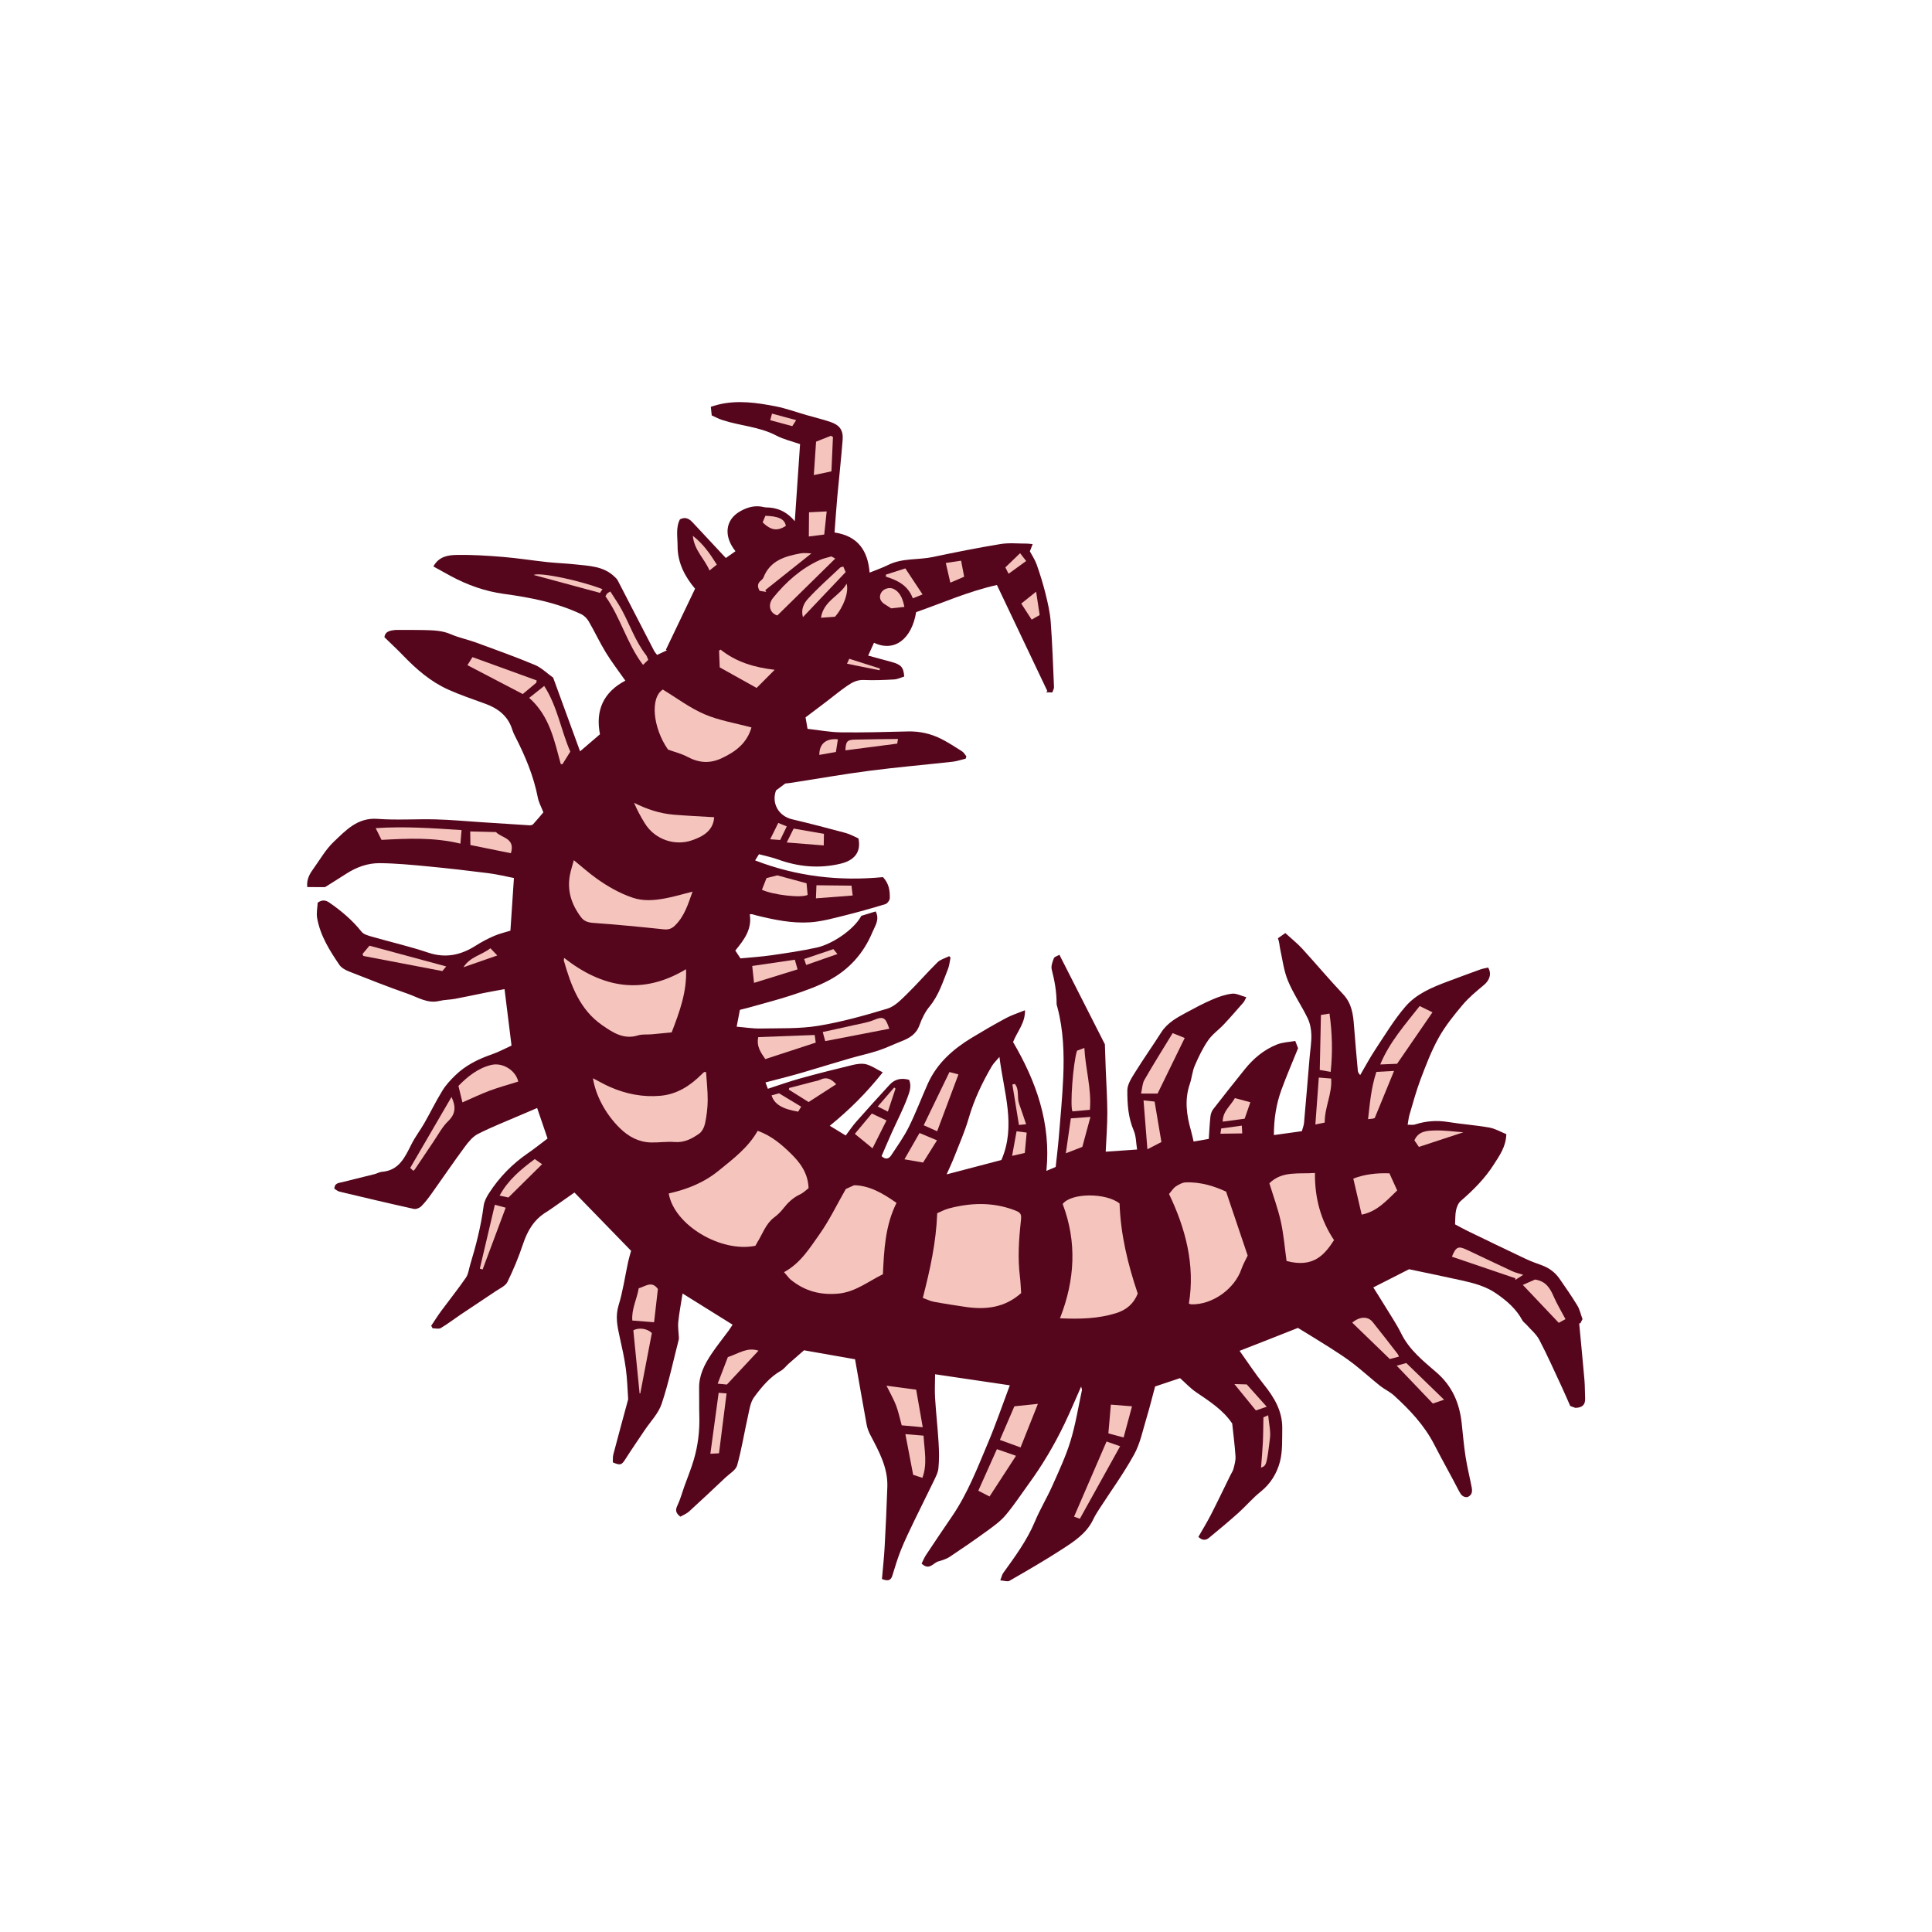 <svg version="1.1" id="svg" xmlns="http://www.w3.org/2000/svg" xmlns:xlink="http://www.w3.org/1999/xlink" x="0px" y="0px"
	 width="200px" height="200px" viewBox="0 0 200 200" enable-background="new 0 0 200 200" xml:space="preserve">
<path class="stroke" fill="#55061d"  fill-rule="evenodd" clip-rule="evenodd" d="M128.322,139.838c0.887,1.24,1.635,2.395,2.492,3.459
	c1.089,1.354,1.953,2.783,1.924,4.58c-0.02,1.153,0.046,2.35-0.24,3.444c-0.312,1.19-0.964,2.277-1.997,3.1
	c-0.823,0.655-1.509,1.478-2.296,2.183c-0.994,0.89-2.021,1.748-3.053,2.595c-0.317,0.261-0.694,0.296-1.095-0.103
	c0.43-0.755,0.897-1.513,1.302-2.302c0.69-1.347,1.341-2.715,2.008-4.074c0.113-0.231,0.27-0.452,0.331-0.698
	c0.104-0.416,0.228-0.852,0.201-1.27c-0.074-1.132-0.223-2.259-0.341-3.387c-0.951-1.426-2.373-2.314-3.756-3.26
	c-0.587-0.401-1.08-0.939-1.645-1.441c-0.799,0.267-1.645,0.551-2.581,0.863c-0.285,1.056-0.556,2.161-0.885,3.25
	c-0.389,1.277-0.651,2.638-1.286,3.788c-1.084,1.969-2.417,3.801-3.64,5.693c-0.216,0.335-0.429,0.677-0.598,1.036
	c-0.686,1.452-1.984,2.279-3.247,3.099c-1.767,1.147-3.597,2.198-5.422,3.252c-0.202,0.117-0.551-0.02-0.949-0.047
	c0.142-0.367,0.18-0.589,0.299-0.755c1.223-1.699,2.466-3.376,3.285-5.335c0.527-1.264,1.246-2.446,1.804-3.698
	c0.681-1.527,1.396-3.054,1.883-4.647c0.524-1.709,0.803-3.495,1.18-5.249c0.018-0.083-0.037-0.182-0.082-0.378
	c-0.603,1.355-1.131,2.626-1.726,3.864c-1.046,2.177-2.272,4.249-3.696,6.202c-0.795,1.092-1.536,2.232-2.407,3.26
	c-0.534,0.631-1.238,1.131-1.915,1.624c-1.262,0.918-2.548,1.804-3.847,2.667c-0.386,0.255-0.852,0.387-1.305,0.518
	c-0.49,0.252-0.896,0.886-1.619,0.188c0.147-0.292,0.27-0.604,0.451-0.878c0.882-1.33,1.77-2.655,2.672-3.97
	c1.64-2.387,2.667-5.079,3.78-7.72c0.798-1.893,1.461-3.841,2.229-5.885c-2.591-0.383-5.103-0.755-7.734-1.143
	c-0.004,0.834-0.052,1.645-0.003,2.449c0.096,1.551,0.271,3.098,0.365,4.649c0.052,0.875,0.071,1.763-0.018,2.633
	c-0.051,0.494-0.322,0.978-0.543,1.442c-0.637,1.331-1.311,2.644-1.949,3.974c-0.484,1.007-0.974,2.014-1.392,3.049
	c-0.35,0.867-0.61,1.769-0.89,2.662c-0.164,0.52-0.491,0.562-1.072,0.336c0.094-1.096,0.218-2.216,0.28-3.34
	c0.114-2.066,0.206-4.134,0.277-6.201c0.068-1.996-0.869-3.673-1.757-5.364c-0.174-0.331-0.316-0.699-0.383-1.065
	c-0.411-2.235-0.795-4.475-1.201-6.775c-1.689-0.298-3.381-0.596-5.283-0.931c-0.469,0.41-1.048,0.908-1.621,1.415
	c-0.254,0.224-0.46,0.524-0.746,0.687c-1.183,0.672-2.027,1.704-2.803,2.756c-0.389,0.527-0.483,1.294-0.636,1.97
	c-0.381,1.694-0.65,3.416-1.117,5.084c-0.139,0.493-0.778,0.855-1.205,1.258c-1.247,1.177-2.493,2.354-3.761,3.507
	c-0.264,0.24-0.622,0.378-0.91,0.546c-0.498-0.374-0.535-0.688-0.308-1.157c0.297-0.616,0.473-1.291,0.705-1.941
	c0.329-0.919,0.704-1.827,0.982-2.763c0.44-1.483,0.626-3.007,0.581-4.56c-0.028-0.956-0.003-1.914-0.021-2.87
	c-0.024-1.349,0.561-2.48,1.276-3.551c0.554-0.83,1.186-1.606,1.778-2.412c0.151-0.205,0.282-0.426,0.409-0.621
	c-1.71-1.066-3.376-2.104-5.175-3.226c-0.161,1.027-0.346,1.978-0.445,2.936c-0.054,0.522,0.037,1.062,0.06,1.592
	c0.003,0.08,0.009,0.164-0.011,0.24c-0.573,2.222-1.043,4.479-1.77,6.651c-0.335,1.003-1.167,1.843-1.775,2.754
	c-0.662,0.992-1.343,1.972-1.983,2.979c-0.383,0.602-0.519,0.672-1.296,0.326c0.014-0.249-0.019-0.546,0.052-0.818
	c0.495-1.89,1.012-3.773,1.536-5.711c-0.072-1.002-0.095-2.094-0.242-3.169c-0.153-1.124-0.404-2.234-0.651-3.343
	c-0.237-1.068-0.445-2.084-0.099-3.214c0.451-1.464,0.664-3.001,0.989-4.506c0.083-0.384,0.203-0.76,0.305-1.137
	c-1.954-2.011-3.884-3.996-5.864-6.034c-0.719,0.506-1.465,1.031-2.213,1.554c-0.246,0.172-0.494,0.341-0.749,0.5
	c-1.233,0.769-1.904,1.912-2.357,3.268c-0.449,1.344-0.994,2.664-1.616,3.935c-0.203,0.413-0.775,0.659-1.2,0.947
	c-1.204,0.815-2.423,1.609-3.63,2.421c-0.693,0.465-1.355,0.981-2.071,1.406c-0.212,0.126-0.562,0.023-0.847,0.025
	c-0.048-0.087-0.097-0.175-0.146-0.263c0.345-0.512,0.672-1.037,1.038-1.534c0.85-1.153,1.749-2.272,2.56-3.452
	c0.256-0.372,0.302-0.891,0.44-1.343c0.609-2,1.123-4.02,1.393-6.099c0.059-0.455,0.304-0.913,0.559-1.307
	c1.064-1.647,2.409-3.027,4.034-4.137c0.684-0.468,1.329-0.993,2.021-1.513c-0.328-0.962-0.686-2.009-1.078-3.157
	c-0.596,0.254-1.136,0.484-1.675,0.717c-1.485,0.643-2.997,1.231-4.439,1.961c-0.547,0.276-0.997,0.828-1.375,1.339
	c-1.169,1.584-2.276,3.215-3.42,4.818c-0.333,0.467-0.679,0.934-1.083,1.336c-0.179,0.18-0.544,0.325-0.778,0.273
	c-2.57-0.569-5.131-1.175-7.689-1.787c-0.199-0.047-0.369-0.205-0.537-0.304c0.027-0.598,0.463-0.588,0.816-0.676
	c1.12-0.28,2.242-0.553,3.36-0.834c0.252-0.064,0.491-0.216,0.743-0.236c1.802-0.14,2.396-1.531,3.077-2.877
	c0.384-0.761,0.913-1.446,1.337-2.188c0.632-1.109,1.189-2.261,1.858-3.346c0.358-0.583,0.843-1.103,1.337-1.582
	c1.066-1.033,2.364-1.678,3.761-2.161c0.728-0.251,1.415-0.625,2.056-0.916c-0.245-1.978-0.479-3.872-0.724-5.842
	c-0.636,0.117-1.261,0.224-1.884,0.348c-1.074,0.213-2.143,0.452-3.219,0.651c-0.548,0.103-1.119,0.094-1.658,0.225
	c-1.206,0.291-2.187-0.372-3.221-0.732c-2.076-0.723-4.121-1.534-6.166-2.341c-0.355-0.141-0.749-0.372-0.955-0.676
	c-1.014-1.486-1.973-3.02-2.295-4.829c-0.094-0.529,0.032-1.097,0.055-1.598c0.48-0.331,0.826-0.271,1.226,0.006
	c1.242,0.858,2.375,1.818,3.322,3.008c0.22,0.274,0.681,0.395,1.055,0.502c1.939,0.558,3.913,1.007,5.822,1.651
	c1.817,0.613,3.396,0.263,4.943-0.721c0.605-0.386,1.247-0.724,1.905-1.007c0.578-0.248,1.202-0.389,1.679-0.539
	c0.12-1.782,0.237-3.54,0.364-5.452c-0.815-0.158-1.723-0.382-2.645-0.5c-2.079-0.265-4.163-0.504-6.248-0.703
	c-1.664-0.159-3.334-0.321-5.003-0.335c-1.229-0.01-2.396,0.408-3.446,1.086c-0.754,0.487-1.518,0.959-2.213,1.396
	c-0.649-0.002-1.228-0.005-1.839-0.007c-0.095-0.841,0.29-1.424,0.695-1.985c0.662-0.921,1.24-1.938,2.05-2.705
	c1.26-1.192,2.46-2.523,4.53-2.37c2.002,0.149,4.023,0,6.034,0.053c1.575,0.041,3.146,0.19,4.719,0.292
	c1.65,0.107,3.299,0.219,4.949,0.319c0.131,0.007,0.315-0.014,0.391-0.098c0.402-0.434,0.777-0.894,1.074-1.242
	c-0.218-0.563-0.476-1.021-0.571-1.51c-0.438-2.261-1.32-4.35-2.366-6.382c-0.109-0.213-0.21-0.436-0.281-0.663
	c-0.436-1.405-1.452-2.194-2.778-2.679c-1.294-0.474-2.604-0.912-3.858-1.475c-1.803-0.812-3.28-2.09-4.645-3.506
	c-0.622-0.646-1.28-1.255-1.954-1.913c0.078-0.67,0.695-0.696,1.164-0.755c0.962,0.003,1.927-0.012,2.889,0.013
	c0.953,0.026,1.897,0.03,2.815,0.43c0.855,0.372,1.791,0.557,2.67,0.88c2.021,0.74,4.048,1.472,6.034,2.299
	c0.663,0.276,1.209,0.829,1.893,1.315c0.894,2.448,1.823,4.99,2.787,7.63c0.742-0.636,1.387-1.188,2.059-1.765
	c-0.484-2.476,0.355-4.356,2.628-5.553c-0.698-0.998-1.408-1.912-2.008-2.893c-0.645-1.053-1.166-2.18-1.788-3.249
	c-0.175-0.301-0.471-0.595-0.782-0.742c-2.54-1.199-5.251-1.723-8.02-2.1c-1.925-0.262-3.769-0.921-5.495-1.853
	c-0.589-0.317-1.172-0.647-1.78-0.982c0.583-1.06,1.549-1.178,2.429-1.193c1.592-0.029,3.19,0.075,4.779,0.206
	c1.531,0.126,3.052,0.37,4.581,0.535c0.971,0.104,1.951,0.132,2.921,0.24c1.422,0.158,2.896,0.173,4.03,1.261
	c0.128,0.122,0.268,0.249,0.347,0.401c1.257,2.423,2.505,4.853,3.759,7.277c0.078,0.15,0.201,0.277,0.312,0.428
	c0.375-0.174,0.697-0.324,1.02-0.474c-0.037-0.019-0.073-0.039-0.109-0.059c0.995-2.08,1.989-4.159,3.022-6.317
	c-1.021-1.212-1.812-2.655-1.81-4.395c0.002-0.94-0.207-1.917,0.243-2.788c0.575-0.292,0.962-0.059,1.314,0.319
	c1.125,1.207,2.252,2.414,3.438,3.684c0.264-0.187,0.628-0.444,0.996-0.704c-1.239-1.552-1.064-3.229,0.449-4.11
	c0.729-0.425,1.541-0.671,2.416-0.472c0.097,0.021,0.198,0.048,0.296,0.048c1.161-0.001,2.135,0.426,2.982,1.424
	c0.188-2.738,0.364-5.335,0.545-7.975c-0.794-0.279-1.688-0.481-2.471-0.892c-1.757-0.923-3.736-0.997-5.571-1.601
	c-0.388-0.127-0.753-0.323-1.102-0.476c-0.035-0.333-0.06-0.568-0.095-0.895c0.258-0.077,0.512-0.163,0.771-0.227
	c1.995-0.49,3.977-0.202,5.939,0.178c1.072,0.208,2.11,0.594,3.164,0.896c0.839,0.241,1.69,0.443,2.516,0.724
	c0.943,0.32,1.333,0.854,1.257,1.838c-0.149,1.965-0.375,3.924-0.552,5.887c-0.112,1.227-0.191,2.458-0.288,3.714
	c2.4,0.358,3.445,1.852,3.632,4.155c0.661-0.271,1.315-0.493,1.928-0.798c1.466-0.729,3.094-0.495,4.628-0.82
	c2.323-0.492,4.653-0.955,6.995-1.34c0.886-0.146,1.812-0.042,2.721-0.046c0.174-0.001,0.35,0.031,0.606,0.055
	c-0.096,0.247-0.186,0.476-0.29,0.746c0.225,0.424,0.53,0.867,0.703,1.355c0.347,0.992,0.664,1.999,0.916,3.019
	c0.239,0.966,0.467,1.95,0.541,2.938c0.167,2.244,0.242,4.495,0.339,6.744c0.007,0.164-0.103,0.333-0.177,0.551
	c-0.236-0.006-0.442-0.013-0.647-0.018c0.045-0.041,0.09-0.082,0.136-0.123c-1.733-3.647-3.467-7.294-5.221-10.982
	c-2.968,0.663-5.628,1.856-8.363,2.81c-0.456,2.794-2.252,4.173-4.363,3.17c-0.176,0.389-0.351,0.776-0.602,1.33
	c0.86,0.232,1.601,0.431,2.338,0.633c1.079,0.296,1.311,0.537,1.396,1.531c-0.335,0.102-0.686,0.283-1.045,0.303
	c-1.051,0.061-2.107,0.104-3.156,0.058c-0.658-0.029-1.172,0.24-1.656,0.569c-0.756,0.516-1.463,1.104-2.192,1.66
	c-0.713,0.542-1.428,1.081-2.168,1.638c0.061,0.354,0.126,0.725,0.206,1.187c1.146,0.127,2.289,0.348,3.435,0.363
	c2.313,0.031,4.627-0.032,6.941-0.092c1.209-0.031,2.35,0.218,3.416,0.749c0.763,0.38,1.483,0.851,2.204,1.31
	c0.185,0.118,0.301,0.345,0.449,0.522c-0.023,0.077-0.046,0.154-0.069,0.23c-0.448,0.11-0.891,0.271-1.346,0.322
	c-2.856,0.32-5.721,0.562-8.57,0.932c-2.709,0.351-5.402,0.828-8.103,1.247c-0.215,0.034-0.433,0.052-0.664,0.079
	c-0.31,0.23-0.628,0.47-0.955,0.714c-0.491,1.332,0.268,2.658,1.658,2.986c1.86,0.44,3.71,0.922,5.555,1.42
	c0.472,0.128,0.909,0.384,1.316,0.561c0.3,1.373-0.374,2.27-1.859,2.622c-2.208,0.524-4.355,0.326-6.476-0.444
	c-0.614-0.224-1.264-0.351-1.959-0.539c-0.125,0.2-0.255,0.409-0.4,0.639c4.337,1.68,8.774,2.164,13.237,1.731
	c0.647,0.692,0.717,1.437,0.706,2.174c-0.002,0.216-0.251,0.558-0.455,0.621c-1.445,0.439-2.9,0.852-4.367,1.213
	c-1.124,0.277-2.261,0.59-3.407,0.669c-1.885,0.128-3.737-0.257-5.566-0.709c-0.155-0.038-0.306-0.093-0.462-0.13
	c-0.054-0.014-0.116,0.004-0.242,0.014c0.261,1.541-0.6,2.656-1.494,3.748c0.164,0.248,0.299,0.454,0.535,0.813
	c1.019-0.101,2.129-0.169,3.227-0.327c1.56-0.225,3.121-0.456,4.659-0.792c1.603-0.35,3.848-1.841,4.625-3.287
	c0.466-0.143,0.971-0.299,1.485-0.458c0.438,0.854-0.069,1.499-0.338,2.151c-0.912,2.199-2.438,3.894-4.532,4.997
	c-1.173,0.618-2.447,1.07-3.709,1.49c-1.51,0.502-3.06,0.892-4.593,1.328c-0.284,0.08-0.573,0.146-0.883,0.224
	c-0.107,0.554-0.215,1.113-0.336,1.743c0.848,0.069,1.655,0.203,2.459,0.188c1.993-0.04,4.016,0.042,5.968-0.276
	c2.429-0.396,4.823-1.07,7.184-1.783c0.743-0.225,1.392-0.9,1.982-1.475c1.099-1.069,2.1-2.241,3.194-3.315
	c0.312-0.307,0.804-0.43,1.215-0.638c0.045,0.05,0.091,0.099,0.137,0.148c-0.085,0.398-0.118,0.817-0.266,1.19
	c-0.531,1.331-0.949,2.708-1.892,3.854c-0.461,0.56-0.806,1.254-1.052,1.943c-0.334,0.938-1.041,1.349-1.878,1.675
	c-0.8,0.312-1.575,0.693-2.388,0.96c-0.963,0.316-1.959,0.527-2.934,0.81c-1.604,0.467-3.202,0.958-4.803,1.433
	c-0.554,0.164-1.112,0.316-1.67,0.465c-0.748,0.2-1.499,0.39-2.273,0.592c0.078,0.209,0.154,0.412,0.247,0.657
	c1.136-0.367,2.238-0.765,3.364-1.076c1.79-0.496,3.592-0.951,5.397-1.385c0.459-0.109,0.983-0.188,1.422-0.074
	c0.56,0.148,1.064,0.507,1.711,0.835c-1.696,2.138-3.481,3.906-5.483,5.529c0.54,0.33,1.075,0.657,1.65,1.008
	c0.384-0.508,0.702-0.991,1.082-1.42c1.146-1.297,2.304-2.583,3.479-3.854c0.532-0.575,1.211-0.708,2-0.491
	c0.282,0.646,0.034,1.291-0.171,1.84c-0.457,1.232-1.073,2.405-1.613,3.606c-0.366,0.815-0.713,1.639-1.067,2.455
	c0.417,0.395,0.758,0.278,0.995-0.081c0.635-0.963,1.316-1.91,1.827-2.938c0.726-1.458,1.299-2.992,1.965-4.48
	c0.955-2.129,2.625-3.589,4.571-4.767c1.16-0.703,2.335-1.385,3.53-2.026c0.589-0.316,1.239-0.518,1.959-0.811
	c0.035,1.309-0.788,2.177-1.234,3.29c2.367,4.037,3.946,8.365,3.451,13.337c0.385-0.163,0.631-0.266,0.961-0.405
	c0.107-1.003,0.233-2.011,0.317-3.021c0.171-2.088,0.376-4.177,0.465-6.269c0.104-2.438,0.025-4.875-0.609-7.258
	c-0.031-0.115-0.078-0.234-0.078-0.35c0.006-1.205-0.201-2.372-0.503-3.538c-0.091-0.351,0.078-0.8,0.221-1.168
	c0.062-0.161,0.357-0.231,0.575-0.36c1.617,3.185,3.188,6.275,4.706,9.265c0.03,0.902,0.056,1.745,0.088,2.589
	c0.056,1.495,0.162,2.989,0.164,4.484c0.003,1.333-0.105,2.667-0.167,4.047c1.023-0.071,2.057-0.144,3.249-0.227
	c-0.114-0.696-0.099-1.379-0.345-1.952c-0.58-1.349-0.673-2.771-0.665-4.177c0.002-0.634,0.46-1.307,0.823-1.893
	c0.861-1.387,1.807-2.722,2.684-4.1c0.644-1.01,1.646-1.541,2.644-2.08c0.872-0.472,1.75-0.938,2.66-1.33
	c0.646-0.278,1.336-0.518,2.028-0.599c0.443-0.052,0.925,0.217,1.479,0.367c-0.148,0.273-0.198,0.424-0.294,0.534
	c-0.671,0.766-1.337,1.536-2.033,2.278c-0.529,0.564-1.196,1.023-1.627,1.65c-0.559,0.809-0.993,1.715-1.383,2.622
	c-0.258,0.596-0.303,1.281-0.515,1.901c-0.559,1.628-0.335,3.223,0.12,4.82c0.098,0.344,0.17,0.696,0.275,1.135
	c0.528-0.092,1.043-0.182,1.569-0.273c0.056-0.805,0.089-1.559,0.171-2.308c0.029-0.264,0.124-0.554,0.283-0.761
	c1.074-1.388,2.167-2.759,3.265-4.129c0.902-1.127,1.994-2.04,3.336-2.574c0.599-0.24,1.285-0.256,1.898-0.366
	c0.147,0.378,0.231,0.595,0.291,0.749c-0.587,1.458-1.198,2.867-1.723,4.306c-0.528,1.454-0.781,2.968-0.779,4.686
	c0.962-0.133,1.872-0.26,2.892-0.402c0.074-0.273,0.2-0.565,0.227-0.867c0.203-2.243,0.384-4.488,0.574-6.732
	c0.066-0.794,0.205-1.592,0.184-2.384c-0.016-0.58-0.135-1.202-0.387-1.72c-0.637-1.311-1.482-2.527-2.036-3.868
	c-0.436-1.053-0.57-2.232-0.819-3.359c-0.062-0.285-0.051-0.585-0.218-1.044c0.264-0.185,0.529-0.369,0.767-0.535
	c0.723,0.662,1.273,1.095,1.739,1.605c1.427,1.563,2.789,3.186,4.242,4.726c0.902,0.956,1.042,2.1,1.13,3.305
	c0.112,1.535,0.258,3.066,0.393,4.599c0.013,0.134,0.058,0.264,0.245,0.464c0.526-0.895,1.014-1.814,1.587-2.677
	c1.002-1.508,1.94-3.08,3.119-4.439c1.122-1.294,2.741-1.968,4.342-2.567c1.122-0.419,2.246-0.838,3.374-1.244
	c0.272-0.098,0.565-0.141,0.822-0.202c0.392,0.643,0.149,1.324-0.448,1.817c-0.771,0.64-1.559,1.29-2.199,2.053
	c-0.905,1.075-1.803,2.188-2.481,3.411c-0.761,1.368-1.322,2.856-1.879,4.327c-0.45,1.188-0.773,2.427-1.138,3.647
	c-0.084,0.282-0.108,0.582-0.185,1.013c0.298-0.005,0.547,0.046,0.758-0.022c1.126-0.365,2.255-0.451,3.432-0.259
	c1.414,0.229,2.849,0.326,4.258,0.575c0.62,0.111,1.198,0.457,1.767,0.685c-0.044,1.314-0.702,2.204-1.269,3.099
	c-0.924,1.46-2.133,2.682-3.443,3.809c-0.253,0.217-0.412,0.608-0.489,0.948c-0.1,0.438-0.072,0.907-0.107,1.479
	c0.376,0.199,0.819,0.453,1.277,0.675c2.009,0.974,4.019,1.947,6.037,2.901c0.539,0.255,1.104,0.454,1.665,0.659
	c0.754,0.277,1.375,0.733,1.831,1.387c0.638,0.916,1.272,1.835,1.853,2.787c0.24,0.393,0.337,0.874,0.53,1.401
	c-0.042,0.083-0.13,0.257-0.218,0.431c-0.041,0.004-0.083,0.01-0.125,0.015c0.184,1.955,0.377,3.909,0.546,5.865
	c0.054,0.633,0.041,1.271,0.069,1.907c0.027,0.646-0.29,0.958-1.017,0.97c-0.093-0.034-0.279-0.103-0.524-0.193
	c-0.292-0.659-0.588-1.358-0.909-2.044c-0.751-1.609-1.472-3.235-2.294-4.807c-0.307-0.584-0.861-1.038-1.308-1.546
	c-0.144-0.166-0.35-0.292-0.449-0.477c-0.634-1.179-1.595-2.006-2.683-2.761c-1.092-0.757-2.309-1.078-3.555-1.357
	c-1.773-0.397-3.554-0.756-5.488-1.165c-1.098,0.56-2.358,1.2-3.698,1.882c0.426,0.682,0.842,1.33,1.241,1.987
	c0.561,0.923,1.174,1.822,1.649,2.788c0.833,1.695,2.278,2.84,3.635,4.013c1.665,1.438,2.402,3.211,2.627,5.302
	c0.124,1.147,0.221,2.3,0.398,3.44c0.165,1.061,0.428,2.107,0.632,3.164c0.08,0.415,0.056,0.811-0.44,1.015
	c-0.446,0.034-0.665-0.224-0.873-0.628c-0.832-1.618-1.733-3.2-2.564-4.818c-1.03-2.004-2.544-3.604-4.187-5.095
	c-0.424-0.383-0.974-0.624-1.423-0.983c-0.948-0.758-1.847-1.581-2.807-2.322c-0.759-0.584-1.567-1.105-2.375-1.622
	c-1.091-0.697-2.202-1.362-3.317-2.05C132.378,138.254,130.381,139.034,128.322,139.838z M103.665,120.083
	c1.539-3.542,0.246-7.003-0.203-10.67c-0.337,0.401-0.605,0.646-0.78,0.943c-1.002,1.709-1.847,3.48-2.402,5.4
	c-0.396,1.374-0.984,2.693-1.505,4.029c-0.228,0.585-0.502,1.153-0.78,1.786C99.958,121.055,101.84,120.561,103.665,120.083z"/>
<path fill-rule="evenodd" clip-rule="evenodd" fill="#f5c4bc" class="fill" d="M78.435,117.062c1.39,0.493,2.435,1.379,3.397,2.317
	c0.973,0.946,1.814,2.035,1.872,3.618c-0.226,0.169-0.529,0.48-0.896,0.652c-0.734,0.342-1.271,0.875-1.758,1.498
	c-0.253,0.325-0.563,0.621-0.893,0.868c-0.893,0.667-1.209,1.713-1.765,2.601c-0.073,0.118-0.134,0.241-0.192,0.346
	c-3.575,0.741-8.425-2.152-8.972-5.415c1.886-0.423,3.637-1.106,5.189-2.375C75.906,119.954,77.436,118.822,78.435,117.062z"/>
<path fill-rule="evenodd" clip-rule="evenodd" fill="#f5c4bc" class="fill" d="M105.708,133.862c-1.709,1.524-3.679,1.738-5.771,1.427
	c-1.086-0.162-2.172-0.326-3.251-0.528c-0.393-0.073-0.764-0.261-1.157-0.4c0.749-2.914,1.379-5.733,1.49-8.769
	c0.353-0.148,0.751-0.372,1.178-0.486c2.269-0.603,4.529-0.684,6.774,0.155c0.741,0.277,0.791,0.403,0.705,1.179
	c-0.21,1.905-0.331,3.817-0.093,5.733C105.652,132.726,105.667,133.285,105.708,133.862z"/>
<path fill-rule="evenodd" clip-rule="evenodd" fill="#f5c4bc" class="fill" d="M87.559,123.085c0.171-0.078,0.439-0.2,0.855-0.389
	c1.612,0.021,3.026,0.868,4.392,1.827c-1.185,2.375-1.284,4.891-1.409,7.386c-1.526,0.75-2.839,1.823-4.564,2
	c-1.874,0.191-3.549-0.253-5.005-1.461c-0.136-0.114-0.242-0.266-0.36-0.399c-0.079-0.091-0.156-0.182-0.306-0.355
	c1.709-0.928,2.646-2.476,3.66-3.904C85.842,126.351,86.614,124.736,87.559,123.085z"/>
<path fill-rule="evenodd" clip-rule="evenodd" fill="#f5c4bc" class="fill" d="M115.897,124.584c0.109,3.203,0.851,6.278,1.882,9.326
	c-0.406,1.029-1.151,1.69-2.246,2.029c-1.847,0.572-3.728,0.626-5.805,0.53c1.551-3.95,1.775-7.885,0.28-11.833
	C110.905,123.461,114.522,123.472,115.897,124.584z"/>
<path fill-rule="evenodd" clip-rule="evenodd" fill="#f5c4bc" class="fill" d="M126.926,123.361c0.807,2.388,1.538,4.558,2.233,6.617
	c-0.231,0.491-0.483,0.917-0.639,1.375c-0.703,2.076-3.015,3.728-5.188,3.672c-0.056-0.002-0.11-0.028-0.258-0.068
	c0.663-4.058-0.369-7.832-2.057-11.356c0.288-0.331,0.45-0.613,0.693-0.773c0.305-0.2,0.67-0.411,1.018-0.425
	C124.282,122.337,125.722,122.794,126.926,123.361z"/>
<path fill-rule="evenodd" clip-rule="evenodd" fill="#f5c4bc" class="fill" d="M58.398,99.163c3.956,3.09,8.068,3.895,12.62,1.17
	c0.099,2.354-0.676,4.423-1.487,6.539c-0.698,0.067-1.385,0.139-2.073,0.199c-0.475,0.041-0.98-0.025-1.421,0.113
	c-1.479,0.465-2.625-0.315-3.691-1.051c-2.319-1.601-3.239-4.106-3.975-6.685C58.352,99.378,58.385,99.295,58.398,99.163z"/>
<path fill-rule="evenodd" clip-rule="evenodd" fill="#f5c4bc" class="fill" d="M73.092,110.984c0.062,0.98,0.177,1.96,0.168,2.938
	c-0.007,0.793-0.11,1.594-0.272,2.371c-0.081,0.385-0.303,0.845-0.609,1.06c-0.744,0.522-1.54,0.951-2.539,0.869
	c-0.81-0.066-1.633,0.067-2.45,0.046c-1.275-0.033-2.314-0.593-3.225-1.485c-1.516-1.485-2.515-3.439-2.783-5.163
	c0.602,0.311,1.164,0.637,1.755,0.898c1.67,0.735,3.426,1.081,5.247,0.915c1.709-0.155,3.073-1.041,4.26-2.231
	c0.08-0.08,0.165-0.154,0.248-0.23C72.958,110.976,73.026,110.98,73.092,110.984z"/>
<path fill-rule="evenodd" clip-rule="evenodd" fill="#f5c4bc" class="fill" d="M71.691,92.299c-0.46,1.289-0.835,2.571-1.844,3.535
	c-0.321,0.308-0.656,0.421-1.13,0.371c-2.436-0.258-4.875-0.492-7.318-0.669c-0.532-0.038-0.94-0.178-1.239-0.573
	c-0.994-1.312-1.483-2.77-1.154-4.426c0.095-0.478,0.25-0.945,0.397-1.488c0.845,0.685,1.583,1.348,2.387,1.918
	c1.138,0.807,2.343,1.5,3.683,1.956c1.128,0.385,2.249,0.284,3.366,0.08C69.771,92.834,70.683,92.553,71.691,92.299z"/>
<path fill-rule="evenodd" clip-rule="evenodd" fill="#f5c4bc" class="fill" d="M77.792,75.306c-0.457,1.601-1.613,2.496-3.068,3.178
	c-1.256,0.59-2.387,0.492-3.576-0.144c-0.609-0.326-1.305-0.491-1.993-0.74c-1.592-2.279-1.86-5.388-0.539-6.217
	c1.44,0.873,2.797,1.906,4.318,2.557C74.451,74.59,76.132,74.857,77.792,75.306z"/>
<path fill-rule="evenodd" clip-rule="evenodd" fill="#f5c4bc" class="fill" d="M138.099,128.377c-0.984,1.511-2.125,2.905-4.915,2.16
	c-0.191-1.377-0.297-2.745-0.591-4.071c-0.295-1.337-0.777-2.633-1.187-3.974c1.31-1.3,3.014-0.944,4.717-1.066
	C136.097,123.991,136.708,126.304,138.099,128.377z"/>
<path fill-rule="evenodd" clip-rule="evenodd" fill="#f5c4bc" class="fill" d="M73.93,84.598c-0.088,1.419-1.196,2.015-2.333,2.401
	c-1.675,0.569-3.756-0.018-4.847-1.772c-0.415-0.668-0.79-1.362-1.112-2.121c1.322,0.669,2.671,1.11,4.105,1.23
	C71.143,84.452,72.546,84.513,73.93,84.598z"/>
<path fill-rule="evenodd" clip-rule="evenodd" fill="#f5c4bc" class="fill" d="M144.636,123.237c-1.099,1.044-2.071,2.184-3.675,2.501
	c-0.285-1.228-0.566-2.437-0.867-3.73c1.163-0.448,2.44-0.596,3.741-0.544C144.107,122.066,144.366,122.641,144.636,123.237z"/>
<path fill-rule="evenodd" clip-rule="evenodd" fill="#f5c4bc" class="fill" d="M53.649,111.965c-0.983,0.309-1.981,0.579-2.945,0.936
	c-0.942,0.35-1.848,0.79-2.834,1.218c-0.125-0.522-0.263-1.091-0.413-1.709c0.97-0.988,2.031-1.833,3.377-2.163
	C52.059,109.946,53.396,110.828,53.649,111.965z"/>
<path fill-rule="evenodd" clip-rule="evenodd" fill="#f5c4bc" class="fill" d="M80.473,63.711c-0.75-0.208-1.046-1.074-0.45-1.812
	c1.332-1.648,2.889-3.042,4.842-3.928c0.354-0.161,0.748-0.236,1.193-0.372c0.108,0.058,0.279,0.151,0.408,0.223
	C84.48,59.773,82.514,61.707,80.473,63.711z"/>
<path fill-rule="evenodd" clip-rule="evenodd" fill="#f5c4bc" class="fill" d="M146.963,104.147c0.508,0.248,0.926,0.451,1.326,0.646
	c-1.227,1.785-2.406,3.5-3.664,5.33c-0.458,0.018-1.065,0.043-1.743,0.07C143.842,107.869,145.462,106.064,146.963,104.147z"/>
<path fill-rule="evenodd" clip-rule="evenodd" fill="#f5c4bc" class="fill" d="M119.831,113.207c-0.492-0.001-1.004,0-1.708,0
	c0.118-0.513,0.123-1.031,0.348-1.422c0.918-1.603,1.904-3.167,2.922-4.838c0.447,0.181,0.812,0.33,1.249,0.505
	C121.688,109.403,120.783,111.255,119.831,113.207z"/>
<path fill-rule="evenodd" clip-rule="evenodd" fill="#f5c4bc" class="fill" d="M58.051,79.097c-0.67-2.448-1.158-4.983-3.269-6.854
	c0.515-0.409,0.987-0.785,1.553-1.233c1.373,2.123,1.729,4.576,2.702,6.798c-0.275,0.441-0.545,0.873-0.814,1.305
	C58.165,79.107,58.108,79.103,58.051,79.097z"/>
<path fill-rule="evenodd" clip-rule="evenodd" fill="#f5c4bc" class="fill" d="M47.783,85.93c-0.046,0.53-0.078,0.897-0.122,1.404
	c-2.727-0.665-5.408-0.537-8.167-0.389c-0.176-0.355-0.365-0.734-0.604-1.216C41.92,85.525,44.804,85.738,47.783,85.93z"/>
<path fill-rule="evenodd" clip-rule="evenodd" fill="#f5c4bc" class="fill" d="M111.491,108.77c0.22-0.083,0.435-0.166,0.762-0.29
	c0.115,2.205,0.763,4.264,0.57,6.408c-0.648,0.059-1.22,0.108-1.803,0.16C110.759,114.551,111.071,110.099,111.491,108.77z"/>
<path fill-rule="evenodd" clip-rule="evenodd" fill="#f5c4bc" class="fill" d="M93.344,147.549c-0.201-0.726-0.337-1.412-0.583-2.058
	c-0.244-0.642-0.596-1.244-0.991-2.043c1.098,0.146,2.041,0.272,3.072,0.409c0.224,1.275,0.438,2.502,0.68,3.888
	C94.761,147.676,94.106,147.618,93.344,147.549z"/>
<path fill-rule="evenodd" clip-rule="evenodd" fill="#f5c4bc" class="fill" d="M55.518,70.676c-0.465,0.388-0.93,0.777-1.403,1.171
	c-1.934-1.01-3.798-1.983-5.728-2.989c0.167-0.265,0.297-0.472,0.524-0.832c2.219,0.805,4.433,1.608,6.645,2.411
	C55.543,70.518,55.532,70.597,55.518,70.676z"/>
<path fill-rule="evenodd" clip-rule="evenodd" fill="#f5c4bc" class="fill" d="M103.509,149.058c0.505-1.169,0.994-2.304,1.5-3.478
	c0.716-0.075,1.481-0.156,2.436-0.255c-0.632,1.584-1.21,3.038-1.797,4.512C104.862,149.552,104.248,149.328,103.509,149.058z"/>
<path fill-rule="evenodd" clip-rule="evenodd" fill="#f5c4bc" class="fill" d="M79.224,109.637c-0.44-0.65-0.939-1.293-0.729-2.275
	c1.934-0.073,3.849-0.145,5.843-0.22c0.031,0.235,0.067,0.5,0.106,0.79C82.721,108.494,81.026,109.047,79.224,109.637z"/>
<path fill-rule="evenodd" clip-rule="evenodd" fill="#f5c4bc" class="fill" d="M80.194,69.337c-0.655,0.657-1.252,1.258-1.87,1.879
	c-1.254-0.7-2.465-1.375-3.818-2.131c-0.02-0.512-0.043-1.125-0.068-1.737c0.053-0.033,0.105-0.065,0.159-0.099
	C76.201,68.527,78.061,69.091,80.194,69.337z"/>
<path fill-rule="evenodd" clip-rule="evenodd" fill="#f5c4bc" class="fill" d="M111.786,157.222c-0.236-0.084-0.436-0.156-0.601-0.215
	c1.109-2.566,2.206-5.102,3.365-7.782c0.435,0.152,0.895,0.312,1.404,0.49C114.535,152.271,113.167,154.733,111.786,157.222z"/>
<path fill-rule="evenodd" clip-rule="evenodd" fill="#f5c4bc" class="fill" d="M101.273,154.318c0.648-1.448,1.262-2.817,1.926-4.301
	c0.597,0.207,1.212,0.42,1.979,0.686c-0.971,1.493-1.844,2.834-2.741,4.214C102.005,154.695,101.667,154.521,101.273,154.318z"/>
<path fill-rule="evenodd" clip-rule="evenodd" fill="#f5c4bc" class="fill" d="M67.711,136.878c-0.762-0.06-1.467-0.115-2.253-0.178
	c-0.1-1.194,0.485-2.233,0.662-3.338c0.693-0.186,1.343-0.821,1.985,0.075C67.979,134.537,67.849,135.675,67.711,136.878z"/>
<path fill-rule="evenodd" clip-rule="evenodd" fill="#f5c4bc" class="fill" d="M98.289,110.975c0.425,0.115,0.686,0.185,0.928,0.25
	c-0.733,1.957-1.451,3.872-2.204,5.883c-0.377-0.168-0.813-0.363-1.391-0.622C96.53,114.609,97.402,112.807,98.289,110.975z"/>
<path fill-rule="evenodd" clip-rule="evenodd" fill="#f5c4bc" class="fill" d="M83.995,57.289c-1.516,1.207-3.144,2.503-4.771,3.799
	c0.031,0.061,0.063,0.122,0.095,0.185c-0.229-0.037-0.456-0.073-0.679-0.108c-0.254-0.432-0.243-0.778,0.149-1.082
	c0.105-0.082,0.207-0.199,0.255-0.322c0.68-1.73,2.205-2.175,3.802-2.471C83.283,57.208,83.749,57.287,83.995,57.289z"/>
<path fill-rule="evenodd" clip-rule="evenodd" fill="#f5c4bc" class="fill" d="M83.494,91.437c0.043,0.459,0.079,0.848,0.112,1.203
	c-0.647,0.345-3.618-0.001-4.731-0.533c0.167-0.423,0.336-0.852,0.477-1.21c0.423-0.106,0.727-0.182,1.114-0.279
	c0.556,0.15,1.191,0.322,1.828,0.494C82.677,91.216,83.061,91.32,83.494,91.437z"/>
<path fill-rule="evenodd" clip-rule="evenodd" fill="#f5c4bc" class="fill" d="M162.059,136.556c-0.279,0.153-0.505,0.277-0.698,0.382
	c-1.239-1.309-2.437-2.572-3.719-3.924c0.432-0.19,0.897-0.395,1.264-0.556c1.139,0.167,1.566,0.92,1.941,1.781
	C161.181,134.999,161.615,135.715,162.059,136.556z"/>
<path fill-rule="evenodd" clip-rule="evenodd" fill="#f5c4bc" class="fill" d="M92.061,106.494c-2.202,0.426-4.386,0.847-6.633,1.282
	c-0.086-0.315-0.156-0.571-0.258-0.941c1.104-0.243,2.148-0.465,3.188-0.704c0.717-0.165,1.466-0.269,2.135-0.554
	C91.571,105.117,91.7,105.489,92.061,106.494z"/>
<path fill-rule="evenodd" clip-rule="evenodd" fill="#f5c4bc" class="fill" d="M46.193,100.045c-0.143,0.172-0.28,0.333-0.402,0.48
	c-2.763-0.528-5.471-1.047-8.18-1.564c-0.027-0.068-0.055-0.137-0.083-0.205c0.235-0.28,0.471-0.56,0.72-0.858
	C40.903,98.616,43.514,99.321,46.193,100.045z"/>
<path fill-rule="evenodd" clip-rule="evenodd" fill="#f5c4bc" class="fill" d="M65.562,137.71c0.578-0.308,1.445-0.186,1.919,0.286
	c-0.4,2.084-0.799,4.166-1.199,6.247c-0.024,0.002-0.048,0.004-0.071,0.007C65.997,142.089,65.782,139.929,65.562,137.71z"/>
<path fill-rule="evenodd" clip-rule="evenodd" fill="#f5c4bc" class="fill" d="M48.695,87.475c-0.006-0.424-0.011-0.867-0.018-1.405
	c0.91,0.023,1.755,0.044,2.666,0.066c0.556,0.614,2.037,0.604,1.544,2.19C51.5,88.044,50.146,87.769,48.695,87.475z"/>
<path fill-rule="evenodd" clip-rule="evenodd" fill="#f5c4bc" class="fill" d="M150.301,130.093c0.422-1.038,0.659-1.136,1.563-0.708
	c1.562,0.737,3.119,1.485,4.686,2.212c0.314,0.147,0.664,0.22,1.137,0.371c-0.353,0.227-0.59,0.379-0.828,0.533
	c0.005-0.058,0.01-0.116,0.015-0.173C154.683,131.582,152.495,130.839,150.301,130.093z"/>
<path fill-rule="evenodd" clip-rule="evenodd" fill="#f5c4bc" class="fill" d="M139.981,136.92c0.787-0.657,1.627-0.674,2.117-0.065
	c0.873,1.085,1.72,2.19,2.574,3.29c0.057,0.073,0.087,0.166,0.15,0.292c-0.305,0.08-0.568,0.149-0.948,0.25
	C142.604,139.457,141.296,138.193,139.981,136.92z"/>
<path fill-rule="evenodd" clip-rule="evenodd" fill="#f5c4bc" class="fill" d="M95.486,152.985c-0.333-0.108-0.629-0.205-0.956-0.312
	c-0.259-1.354-0.521-2.73-0.805-4.212c0.642,0.054,1.234,0.103,1.88,0.157C95.689,150.122,96.021,151.55,95.486,152.985z"/>
<path fill-rule="evenodd" clip-rule="evenodd" fill="#f5c4bc" class="fill" d="M137.75,110.96c-0.416-0.074-0.764-0.135-1.128-0.2
	c0.039-1.874,0.079-3.742,0.121-5.692c0.248-0.04,0.528-0.085,0.888-0.143C137.911,106.95,137.967,108.919,137.75,110.96z"/>
<path fill-rule="evenodd" clip-rule="evenodd" fill="#f5c4bc" class="fill" d="M78.518,139.822c-1.101,1.181-2.16,2.315-3.27,3.505
	c-0.221-0.021-0.513-0.048-0.955-0.09c0.385-1.006,0.742-1.937,1.054-2.751C76.463,140.124,77.339,139.43,78.518,139.822z"/>
<path fill-rule="evenodd" clip-rule="evenodd" fill="#f5c4bc" class="fill" d="M142.482,110.963c0.604-0.034,1.198-0.067,1.831-0.102
	c-0.676,1.648-1.314,3.203-1.999,4.872c0.031-0.011-0.076,0.039-0.189,0.064c-0.112,0.026-0.229,0.028-0.504,0.057
	C141.813,114.218,141.93,112.641,142.482,110.963z"/>
<path fill-rule="evenodd" clip-rule="evenodd" fill="#f5c4bc" class="fill" d="M84.246,49.182c0.078-1.16,0.152-2.248,0.234-3.46
	c0.468-0.186,1-0.398,1.531-0.611c0.072,0.042,0.145,0.082,0.217,0.123c-0.052,1.19-0.105,2.378-0.158,3.559
	C85.382,48.94,84.828,49.058,84.246,49.182z"/>
<path fill-rule="evenodd" clip-rule="evenodd" fill="#f5c4bc" class="fill" d="M82.28,99.349c0.09,0.318,0.166,0.582,0.285,0.999
	c-1.48,0.459-2.924,0.907-4.508,1.398c-0.069-0.648-0.124-1.163-0.187-1.75C79.398,99.771,80.809,99.564,82.28,99.349z"/>
<path fill-rule="evenodd" clip-rule="evenodd" fill="#f5c4bc" class="fill" d="M46.74,113.556c0.472,1.014,0.432,1.754-0.347,2.506
	c-0.618,0.596-1.034,1.405-1.527,2.129c-0.648,0.951-1.282,1.912-1.925,2.867c-0.03,0.046-0.084,0.076-0.158,0.141
	c-0.114-0.106-0.223-0.207-0.32-0.295C43.889,118.455,45.292,116.043,46.74,113.556z"/>
<path fill-rule="evenodd" clip-rule="evenodd" fill="#f5c4bc" class="fill" d="M112.881,115.623c-0.308,1.139-0.559,2.069-0.838,3.101
	c-0.467,0.182-1.029,0.4-1.709,0.665c0.172-1.192,0.336-2.334,0.52-3.617C111.448,115.729,112.058,115.683,112.881,115.623z"/>
<path fill-rule="evenodd" clip-rule="evenodd" fill="#f5c4bc" class="fill" d="M120.229,118.222c-0.425,0.22-0.935,0.484-1.45,0.751
	c-0.132-1.671-0.263-3.314-0.401-5.061c0.419,0.044,0.816,0.086,1.146,0.122C119.759,115.433,119.98,116.743,120.229,118.222z"/>
<path fill-rule="evenodd" clip-rule="evenodd" fill="#f5c4bc" class="fill" d="M116.315,148.809c-0.576-0.156-1.07-0.29-1.576-0.426
	c0.085-0.982,0.166-1.924,0.256-2.976c0.706,0.057,1.397,0.111,2.192,0.173C116.877,146.73,116.6,147.755,116.315,148.809z"/>
<path fill-rule="evenodd" clip-rule="evenodd" fill="#f5c4bc" class="fill" d="M63.181,61.229c0.435,0.694,0.86,1.296,1.206,1.941
	c0.832,1.551,1.398,3.244,2.501,4.65c0.095,0.123,0.13,0.29,0.217,0.49c-0.16,0.153-0.324,0.31-0.54,0.517
	c-1.674-2.201-2.313-4.897-3.889-7.099c0.062-0.1,0.11-0.209,0.186-0.293C62.924,61.368,63.018,61.332,63.181,61.229z"/>
<path fill-rule="evenodd" clip-rule="evenodd" fill="#f5c4bc" class="fill" d="M86.56,112.242c-0.975,0.629-1.894,1.223-2.854,1.842
	c-0.678-0.425-1.359-0.852-2.041-1.279c0.009-0.059,0.02-0.118,0.029-0.176c0.818-0.214,1.635-0.427,2.453-0.641
	c0.25-0.067,0.52-0.098,0.747-0.211C85.572,111.441,86.067,111.701,86.56,112.242z"/>
<path fill-rule="evenodd" clip-rule="evenodd" fill="#f5c4bc" class="fill" d="M91.769,115.989c-0.52,1.037-0.977,1.948-1.447,2.883
	c-0.644-0.525-1.188-0.971-1.831-1.495c0.545-0.652,1.131-1.354,1.759-2.105C90.78,115.522,91.214,115.728,91.769,115.989z"/>
<path fill-rule="evenodd" clip-rule="evenodd" fill="#f5c4bc" class="fill" d="M87.298,58.651c0.098,0.231,0.167,0.392,0.242,0.573
	c-1.461,1.541-2.91,3.068-4.42,4.661c-0.234-0.827,0.122-1.462,0.517-1.895c1.04-1.141,2.209-2.165,3.332-3.229
	C87.03,58.703,87.145,58.7,87.298,58.651z"/>
<path fill-rule="evenodd" clip-rule="evenodd" fill="#f5c4bc" class="fill" d="M93.628,120.011c0.561-0.978,1.052-1.835,1.561-2.723
	c0.623,0.262,1.13,0.475,1.808,0.761c-0.515,0.82-0.981,1.563-1.441,2.297C94.923,120.236,94.4,120.146,93.628,120.011z"/>
<path fill-rule="evenodd" clip-rule="evenodd" fill="#f5c4bc" class="fill" d="M144.583,141.373c0.395-0.107,0.677-0.184,0.996-0.271
	c1.284,1.247,2.565,2.489,3.91,3.795c-0.454,0.154-0.783,0.267-1.162,0.396C147.112,144.021,145.893,142.745,144.583,141.373z"/>
<path fill-rule="evenodd" clip-rule="evenodd" fill="#f5c4bc" class="fill" d="M137.136,116.207c-0.348,0.072-0.646,0.132-0.969,0.198
	c0.121-1.657,0.236-3.219,0.356-4.857c0.434,0.035,0.801,0.065,1.278,0.104C137.926,113.213,137.119,114.608,137.136,116.207z"/>
<path fill-rule="evenodd" clip-rule="evenodd" fill="#f5c4bc" class="fill" d="M55.36,119.987c0.26,0.183,0.491,0.345,0.756,0.532
	c-1.182,1.169-2.309,2.283-3.485,3.445c-0.235-0.05-0.521-0.111-0.913-0.195C52.603,122.142,53.928,121.051,55.36,119.987z"/>
<path fill-rule="evenodd" clip-rule="evenodd" fill="#f5c4bc" class="fill" d="M75.215,144.247c-0.269,2.126-0.525,4.153-0.784,6.197
	c-0.347,0.02-0.598,0.034-0.895,0.051c0.286-2.104,0.568-4.175,0.859-6.313C74.609,144.199,74.896,144.222,75.215,144.247z"/>
<path fill-rule="evenodd" clip-rule="evenodd" fill="#f5c4bc" class="fill" d="M52.349,125.02c-0.833,2.23-1.61,4.311-2.388,6.393
	c-0.096-0.028-0.192-0.056-0.29-0.084c0.513-2.175,1.024-4.349,1.557-6.611C51.586,124.813,51.919,124.904,52.349,125.02z"/>
<path fill-rule="evenodd" clip-rule="evenodd" fill="#f5c4bc" class="fill" d="M81.441,87.213c0.308-0.617,0.506-1.014,0.717-1.439
	c1.055,0.184,2.048,0.356,3.137,0.545c-0.007,0.356-0.013,0.695-0.022,1.199C84.014,87.418,82.827,87.324,81.441,87.213z"/>
<path fill-rule="evenodd" clip-rule="evenodd" fill="#f5c4bc" class="fill" d="M94.494,61.938c-0.501-1.335-1.578-1.869-2.783-2.24
	c0-0.071,0-0.143-0.001-0.213c0.728-0.233,1.455-0.467,2.011-0.644c0.646,0.976,1.192,1.801,1.782,2.694
	C95.147,61.678,94.884,61.782,94.494,61.938z"/>
<path fill-rule="evenodd" clip-rule="evenodd" fill="#f5c4bc" class="fill" d="M127.835,113.673c0.555,0.15,1.031,0.279,1.601,0.433
	c-0.176,0.505-0.375,1.077-0.592,1.703c-0.762,0.102-1.501,0.2-2.268,0.303C126.575,115.021,127.396,114.479,127.835,113.673z"/>
<path fill-rule="evenodd" clip-rule="evenodd" fill="#f5c4bc" class="fill" d="M88.146,91.682c0.042,0.336,0.078,0.643,0.123,1.021
	c-1.283,0.098-2.516,0.193-3.803,0.292c0.02-0.515,0.035-0.904,0.052-1.353C85.743,91.656,86.92,91.669,88.146,91.682z"/>
<path fill-rule="evenodd" clip-rule="evenodd" fill="#f5c4bc" class="fill" d="M86.438,63.845c-0.436,0.031-0.895,0.064-1.45,0.104
	c0.267-1.785,1.975-2.252,2.653-3.528C87.897,61.291,87.31,62.871,86.438,63.845z"/>
<path fill-rule="evenodd" clip-rule="evenodd" fill="#f5c4bc" class="fill" d="M85.324,55.335c-0.575,0.074-1.042,0.132-1.595,0.203
	c0.006-0.836,0.013-1.653,0.02-2.505c0.643-0.033,1.17-0.059,1.828-0.092C85.491,53.764,85.41,54.523,85.324,55.335z"/>
<path fill-rule="evenodd" clip-rule="evenodd" fill="#f5c4bc" class="fill" d="M151.49,117.213c-1.54,0.507-3.023,0.994-4.606,1.514
	c-0.095-0.138-0.281-0.409-0.466-0.678c0.411-0.96,1.293-0.997,2.082-1.022C149.478,116.994,150.46,117.14,151.49,117.213z"/>
<path fill-rule="evenodd" clip-rule="evenodd" fill="#f5c4bc" class="fill" d="M87.516,77.676c0.04-0.901,0.175-1.087,0.924-1.11
	c1.489-0.045,2.978-0.048,4.519-0.07c-0.034,0.203-0.055,0.33-0.081,0.484C91.091,77.212,89.326,77.441,87.516,77.676z"/>
<path fill-rule="evenodd" clip-rule="evenodd" fill="#f5c4bc" class="fill" d="M93.621,62.827c-0.488,0.053-0.936,0.101-1.365,0.148
	c-0.245-0.156-0.461-0.293-0.678-0.43c-0.468-0.295-0.607-0.725-0.374-1.164c0.229-0.43,0.849-0.631,1.293-0.42
	C93.063,61.23,93.433,61.815,93.621,62.827z"/>
<path fill-rule="evenodd" clip-rule="evenodd" fill="#f5c4bc" class="fill" d="M130.007,146.008c-0.744-0.914-1.452-1.784-2.223-2.731
	c0.452,0.014,0.815,0.024,1.279,0.037c0.637,0.712,1.319,1.473,2.069,2.31C130.691,145.774,130.396,145.875,130.007,146.008z"/>
<path fill-rule="evenodd" clip-rule="evenodd" fill="#f5c4bc" class="fill" d="M130.542,151.933c0.069-0.928,0.15-1.775,0.19-2.626
	c0.04-0.825,0.038-1.652,0.057-2.588c0.025-0.01,0.178-0.076,0.492-0.212c0.075,0.85,0.274,1.623,0.186,2.362
	C131.123,151.716,131.088,151.712,130.542,151.933z"/>
<path fill-rule="evenodd" clip-rule="evenodd" fill="#f5c4bc" class="fill" d="M62.367,60.99c-0.11,0.166-0.193,0.292-0.254,0.385
	c-2.305-0.624-4.559-1.233-6.871-1.857C55.897,59.214,60.075,60.098,62.367,60.99z"/>
<path fill-rule="evenodd" clip-rule="evenodd" fill="#f5c4bc" class="fill" d="M97.909,58.277c0.606-0.09,1.051-0.157,1.583-0.235
	c0.113,0.592,0.215,1.127,0.317,1.659c-0.478,0.205-0.892,0.385-1.431,0.617C98.223,59.644,98.073,58.991,97.909,58.277z"/>
<path fill-rule="evenodd" clip-rule="evenodd" fill="#f5c4bc" class="fill" d="M107.626,63.668c-0.262,0.15-0.53,0.303-0.83,0.474
	c-0.393-0.606-0.729-1.124-1.076-1.661c0.557-0.446,0.998-0.799,1.539-1.231C107.389,62.104,107.5,62.834,107.626,63.668z"/>
<path fill-rule="evenodd" clip-rule="evenodd" fill="#f5c4bc" class="fill" d="M82.936,114.561c-0.122,0.205-0.218,0.367-0.306,0.517
	c-1.644-0.269-2.482-0.776-2.758-1.687c0.297-0.081,0.595-0.163,0.774-0.211C81.456,113.669,82.179,114.104,82.936,114.561z"/>
<path fill-rule="evenodd" clip-rule="evenodd" fill="#f5c4bc" class="fill" d="M74.206,58.449c-0.256,0.205-0.469,0.376-0.759,0.608
	c-0.511-1.223-1.577-2.074-1.726-3.591C72.829,56.332,73.51,57.347,74.206,58.449z"/>
<path fill-rule="evenodd" clip-rule="evenodd" fill="#f5c4bc" class="fill" d="M105.236,117.111c0.37,0.047,0.651,0.083,1.046,0.134
	c-0.069,0.74-0.132,1.418-0.195,2.107c-0.427,0.098-0.803,0.185-1.315,0.303C104.932,118.777,105.077,117.981,105.236,117.111z"/>
<path fill-rule="evenodd" clip-rule="evenodd" fill="#f5c4bc" class="fill" d="M78.948,54.08c0.1-0.24,0.195-0.472,0.284-0.685
	c1.223,0.043,2,0.265,2.116,1.049C80.471,55,79.823,54.917,78.948,54.08z"/>
<path fill-rule="evenodd" clip-rule="evenodd" fill="#f5c4bc" class="fill" d="M86.533,77.845c-0.592,0.104-1.149,0.202-1.716,0.302
	c-0.013-1.145,0.7-1.739,1.922-1.613C86.673,76.958,86.607,77.378,86.533,77.845z"/>
<path fill-rule="evenodd" clip-rule="evenodd" fill="#f5c4bc" class="fill" d="M47.979,100.129c0.663-1.078,1.864-1.252,2.789-1.964
	c0.24,0.252,0.45,0.473,0.71,0.745C50.251,99.337,49.115,99.733,47.979,100.129z"/>
<path fill-rule="evenodd" clip-rule="evenodd" fill="#f5c4bc" class="fill" d="M86.272,98.254c0.132,0.16,0.229,0.279,0.415,0.507
	c-1.108,0.389-2.144,0.751-3.233,1.133c-0.079-0.234-0.139-0.411-0.209-0.619C84.272,98.928,85.243,98.601,86.272,98.254z"/>
<path fill-rule="evenodd" clip-rule="evenodd" fill="#f5c4bc" class="fill" d="M105.06,112.209c0.486,0.594,0.195,1.39,0.437,2.05
	c0.245,0.672,0.464,1.354,0.725,2.122c-0.305,0.032-0.529,0.055-0.741,0.077c-0.231-1.419-0.456-2.805-0.681-4.191
	C104.887,112.248,104.974,112.229,105.06,112.209z"/>
<path fill-rule="evenodd" clip-rule="evenodd" fill="#f5c4bc" class="fill" d="M82.418,43.492c-0.162,0.25-0.295,0.455-0.404,0.623
	c-0.802-0.217-1.534-0.415-2.28-0.617c0.071-0.261,0.121-0.445,0.185-0.681C80.752,43.042,81.546,43.256,82.418,43.492z"/>
<path fill-rule="evenodd" clip-rule="evenodd" fill="#f5c4bc" class="fill" d="M105.602,57.266c0.32,0.414,0.509,0.659,0.625,0.809
	c-0.614,0.446-1.19,0.864-1.818,1.32c-0.105-0.208-0.208-0.408-0.336-0.658C104.58,58.25,105.065,57.782,105.602,57.266z"/>
<path fill-rule="evenodd" clip-rule="evenodd" fill="#f5c4bc" class="fill" d="M91.912,115.072c-0.354-0.176-0.617-0.307-1.05-0.523
	c0.6-0.693,1.151-1.331,1.702-1.969c0.047,0.038,0.094,0.075,0.141,0.112C92.446,113.47,92.186,114.249,91.912,115.072z"/>
<path fill-rule="evenodd" clip-rule="evenodd" fill="#f5c4bc" class="fill" d="M80.566,85.19c0.328,0.134,0.579,0.237,0.881,0.36
	c-0.227,0.466-0.439,0.905-0.683,1.407c-0.257-0.019-0.541-0.04-1.035-0.076C80.04,86.255,80.29,85.749,80.566,85.19z"/>
<path fill-rule="evenodd" clip-rule="evenodd" fill="#f5c4bc" class="fill" d="M126.338,117.363c0.028-0.188,0.05-0.338,0.08-0.544
	c0.697-0.097,1.376-0.189,2.133-0.294c0.018,0.304,0.03,0.531,0.046,0.804C127.833,117.341,127.108,117.351,126.338,117.363z"/>
<path fill-rule="evenodd" clip-rule="evenodd" fill="#f5c4bc" class="fill" d="M87.68,68.709c0.113-0.247,0.16-0.347,0.235-0.513
	c1.072,0.342,2.125,0.677,3.177,1.012c-0.014,0.06-0.027,0.117-0.041,0.177C89.95,69.165,88.85,68.944,87.68,68.709z"/>
</svg>
